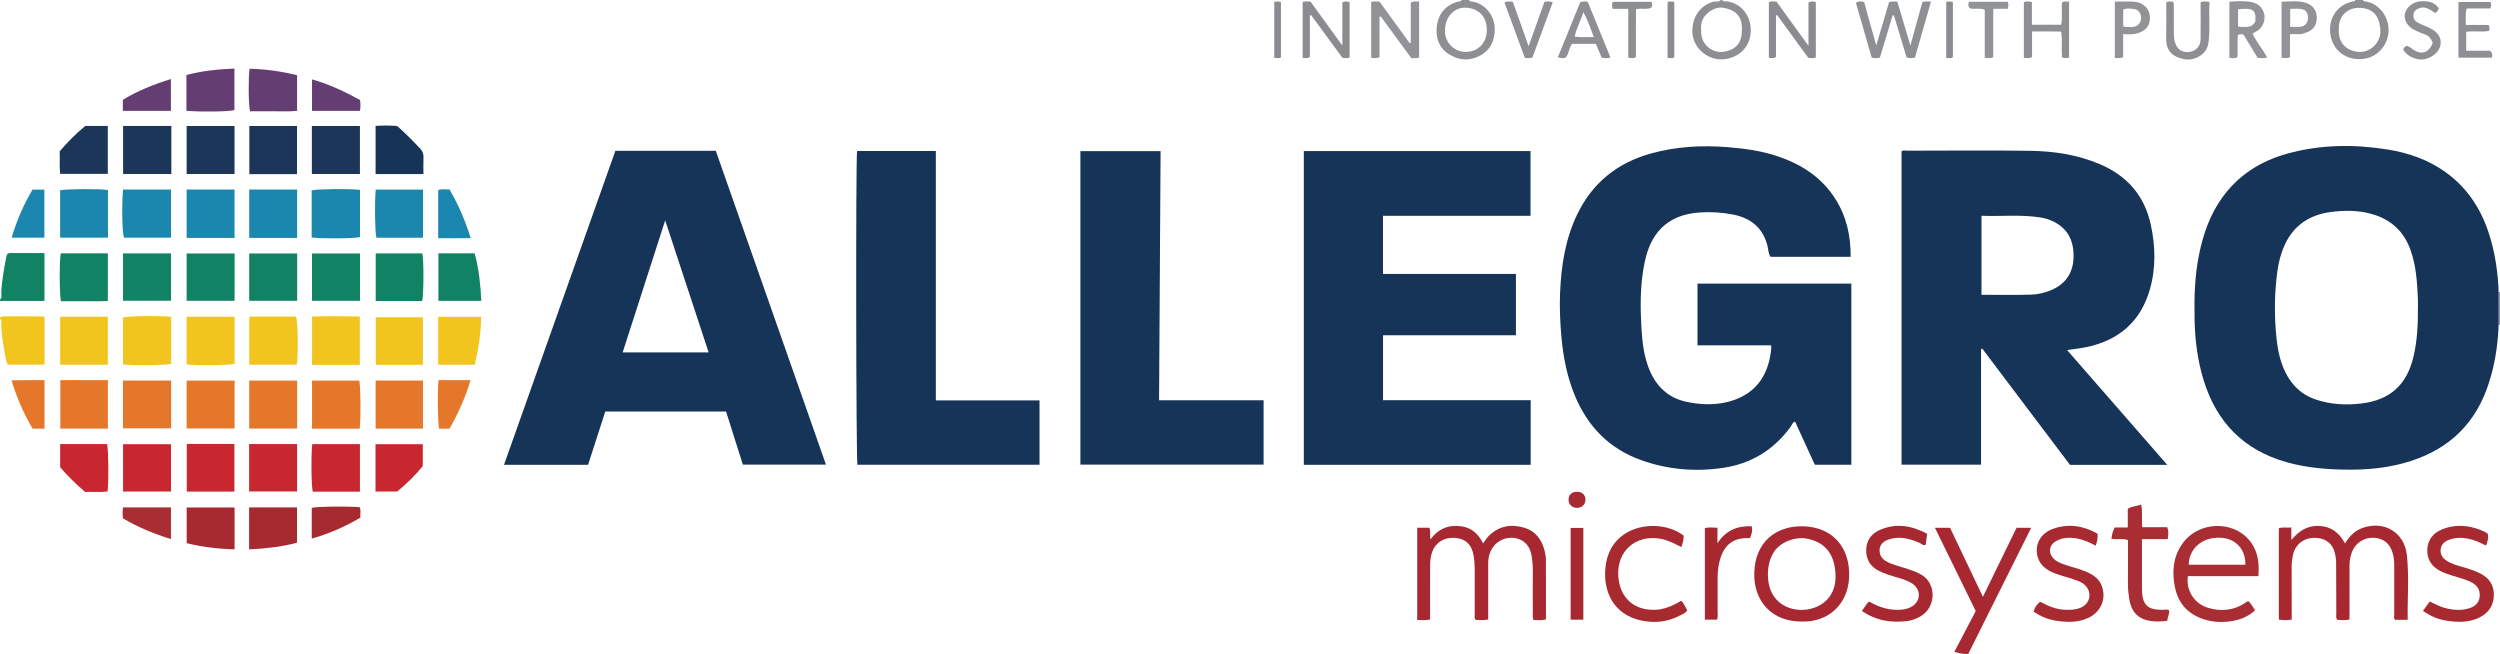 <?xml version="1.0" encoding="iso-8859-1"?>
<!-- Generator: Adobe Illustrator 27.0.0, SVG Export Plug-In . SVG Version: 6.00 Build 0)  -->
<svg version="1.1" id="Layer_1" xmlns="http://www.w3.org/2000/svg" xmlns:xlink="http://www.w3.org/1999/xlink" x="0px" y="0px"
	 viewBox="0 0 1678 438.955" style="enable-background:new 0 0 1678 438.955;" xml:space="preserve">
<g>
	<path style="fill:#F1C51E;" d="M0,213c0.952-0.241,1.902-0.688,2.855-0.691c8.657-0.032,17.314,0.009,25.972,0.056
		c0.287,0.002,0.572,0.284,1.077,0.551c0,10.462,0,21.033,0,31.847c-8.289,0-16.386,0-24.827,0
		c-1.842-4.694-2.153-9.82-3.041-14.806c-0.845-4.752-1.216-9.557-1.163-14.389C0.881,214.872,0.752,214.266,0,214
		C0,213.667,0,213.333,0,213z"/>
	<path style="fill:#118364;" d="M0,201c1.649-1.269,0.782-3.078,0.852-4.602c0.38-8.303,1.948-16.429,3.46-24.564
		c0.113-0.607,0.577-1.148,0.821-1.613c1.612-0.658,3.121-0.353,4.592-0.362c6.609-0.037,13.219-0.016,20.129-0.016
		c0,10.827,0,21.331,0,32.157C19.806,202,9.903,202,0,202C0,201.667,0,201.333,0,201z"/>
	<path style="fill:#8D8F92;" d="M1586,0c0.339,1.007,1.214,0.895,2.022,1.027c9.082,1.486,15.283,10.329,15.178,19.318
		c-0.113,9.674-7.064,17.237-15.122,18.86c-11.15,2.245-21.359-3.636-23.686-14.76c-2.185-10.444,3.115-20.957,14.587-23.412
		c0.795-0.17,1.682-0.026,2.02-1.033C1582.667,0,1584.333,0,1586,0z M1569.837,19.684c-0.629,10.127,6.389,14.764,13.483,15.156
		c8.013,0.444,15.083-6.766,14.378-15.013c-0.82-9.598-5.09-14.344-14.251-14.575C1576.358,5.074,1569.373,10.234,1569.837,19.684z"
		/>
	<path style="fill:#8D8F92;" d="M1156,0c0.54,1.219,1.655,0.843,2.592,0.914c8.187,0.627,15.48,7.324,16.411,17.183
		c1.074,11.376-5.897,19.596-16.286,21.455c-11.915,2.132-22.503-7.328-22.802-17.948c-0.29-10.271,5.25-17.668,13.532-20.313
		c1.837-0.587,4.022,0.453,5.554-1.292C1155.333,0,1155.667,0,1156,0z M1169.166,20.068c0-0.664,0.026-1.329-0.004-1.992
		c-0.389-8.584-5.91-11.756-12.626-12.894c-5.638-0.956-12.546,3.786-14.247,9.36c-0.788,2.581-0.541,5.279-0.409,7.916
		c0.4,7.986,8.24,13.868,16.056,12.149C1165.661,32.907,1169.178,28.365,1169.166,20.068z"/>
	<path style="fill:#8D8F92;" d="M986,0c0.278,0.709,0.84,0.892,1.553,0.971c8.719,0.958,16.068,9.245,15.711,19.332
		c-0.265,7.49-2.96,13.148-9.486,16.826c-6.79,3.827-13.654,3.624-20.345-0.197c-7.165-4.092-9.843-10.848-9.128-18.558
		c0.8-8.622,5.557-14.727,14.195-17.266c0.888-0.261,2.079,0.198,2.5-1.108C982.667,0,984.333,0,986,0z M969.935,19.908
		c-0.728,6.751,4.631,14.882,13.894,14.941c7.836,0.05,14.125-5.693,14.126-14.74c0.001-8.514-5.05-14.684-14.436-14.956
		C975.897,4.932,969.954,11.632,969.935,19.908z"/>
	<path style="fill:#919396;" d="M1677.073,195.964c0.303,0.161,0.612,0.173,0.927,0.036c0,7.333,0,14.667,0,22l-0.458-0.053
		l-0.45,0.101C1677.086,210.687,1677.079,203.325,1677.073,195.964z"/>
	<path style="fill:#163358;" d="M1139.363,231.794c0-14.116,0-27.674,0-41.458c34.475,0,68.722,0,103.255,0
		c0,40.542,0,80.935,0,121.599c-8.04,0-15.97,0-24.513,0c-4.323-9.444-8.789-19.202-13.274-28.999
		c-1.899,0.739-2.232,2.532-3.162,3.792c-11.328,15.366-26.398,24.547-45.273,27.317c-18.763,2.753-37.196,1.132-55.053-5.278
		c-21.286-7.641-35.704-22.537-44.3-43.252c-5.336-12.858-7.895-26.349-9.089-40.172c-0.833-9.645-1.237-19.306-0.827-28.956
		c0.766-18.047,3.497-35.746,11.378-52.249c10.139-21.231,26.804-34.717,49.37-41.044c16.861-4.727,34.001-5.728,51.42-4.346
		c11.659,0.925,23.128,2.48,34.229,6.269c15.704,5.359,29.019,13.957,38.172,28.174c7.618,11.833,10.549,24.922,10.466,39.17
		c-17.936,0-35.689,0-53.759,0c-1.568-2.177-1.468-5.143-2.176-7.793c-3.211-12.014-11.405-18.301-23.126-20.598
		c-7.038-1.379-14.153-1.828-21.344-1.433c-24.164,1.329-34.125,15.43-37.878,33.609c-2.577,12.481-2.97,25.103-2.432,37.777
		c0.402,9.476,0.892,18.954,3.523,28.156c2.78,9.724,7.51,18.098,16.418,23.542c4.923,3.009,10.451,4.287,16.046,5.047
		c9.166,1.245,18.269,0.839,27.06-2.397c13.389-4.928,20.853-14.795,23.55-28.551c0.383-1.955,0.589-3.945,0.835-5.925
		c0.058-0.471-0.052-0.963-0.123-2.001C1172.367,231.794,1155.99,231.794,1139.363,231.794z"/>
	<path style="fill:#163358;" d="M1387.434,234.967c22.622,25.928,44.687,51.217,67.232,77.058c-22.2,0-43.491,0-65.28,0
		c-19.503-25.84-39.192-51.926-58.88-78.012c-0.274,0.106-0.547,0.211-0.821,0.317c0,25.748,0,51.496,0,77.559
		c-17.964,0-35.528,0-53.38,0c0-69.994,0-140.056,0-210.211c1.03-1.048,2.441-0.54,3.702-0.541
		c27.488-0.031,54.979-0.298,82.462,0.082c16.004,0.221,31.769,2.589,46.724,8.877c18.316,7.7,30.094,21.074,34.36,40.478
		c3.212,14.612,3.592,29.378-0.65,43.959c-6.229,21.41-20.754,33.78-42.239,38.389
		C1396.63,233.785,1392.499,234.197,1387.434,234.967z M1329.973,144.828c0,18.129,0,35.535,0,53.036
		c11.255,0,22.223,0.204,33.177-0.1c4.439-0.123,8.903-1.124,13.102-2.828c9.779-3.969,15.099-11.293,15.493-21.779
		c0.388-10.352-3.024-18.987-12.762-24.108c-2.961-1.557-6.138-2.556-9.426-3.084
		C1356.496,143.866,1343.361,145.354,1329.973,144.828z"/>
	<path style="fill:#163358;" d="M1677.073,195.964c0.006,7.361,0.013,14.723,0.019,22.084c-0.559,14.696-2.843,29.043-7.919,42.938
		c-9.754,26.701-29.056,42.626-55.984,49.912c-11.933,3.229-24.164,4.395-36.541,4.343c-14.185-0.059-28.157-1.149-41.928-5.038
		c-28.681-8.1-46.84-26.672-55.575-54.796c-4.117-13.254-5.849-26.928-6.146-40.791c-0.315-14.668,0.072-29.284,3.004-43.727
		c2.766-13.628,7.222-26.557,15.391-38.016c10.896-15.286,25.773-24.687,43.629-29.682c22.363-6.256,45.086-6.457,67.779-2.799
		c13.997,2.256,27.36,6.925,39.048,15.441c14.687,10.701,23.877,25.182,29.168,42.339
		C1674.813,170.479,1676.669,183.108,1677.073,195.964z M1622.91,207.086c0-2.164,0.083-4.332-0.014-6.492
		c-0.497-11.136-1.163-22.257-4.982-32.886c-4.341-12.081-12.621-20.001-24.952-23.771c-9.453-2.891-19.133-2.882-28.683-1.618
		c-14.057,1.861-24.87,8.941-30.876,22.253c-3.172,7.031-4.599,14.544-5.414,22.159c-1.459,13.615-1.411,27.252,0.062,40.858
		c0.842,7.78,2.48,15.412,6.014,22.493c4.26,8.536,10.676,14.758,19.788,17.915c10.101,3.5,20.583,4.06,31.042,2.825
		c19.35-2.284,30.621-12.602,35.062-31.518C1622.442,228.717,1622.966,217.919,1622.91,207.086z"/>
	<path style="fill:#163358;" d="M413.035,101.23c22.675,0,44.815,0,67.411,0c24.576,70,49.176,140.07,73.941,210.606
		c-18.792,0-37.148,0-55.782,0c-3.735-11.802-7.478-23.628-11.268-35.605c-26.972,0-53.754,0-81.076,0
		c-3.776,11.686-7.629,23.609-11.543,35.724c-18.687,0-37.273,0-56.419,0C363.269,241.547,388.1,171.537,413.035,101.23z
		 M417.934,236.522c19.304,0,38.19,0,57.707,0c-9.73-29.551-19.315-58.662-29.175-88.606
		C436.782,177.99,427.392,207.148,417.934,236.522z"/>
	<path style="fill:#163358;" d="M1027.391,268.633c0,14.913,0,29.008,0,43.337c-50.824,0-101.409,0-152.277,0
		c0-70.169,0-140.237,0-210.582c50.651,0,101.241,0,152.174,0c0,14.402,0,28.791,0,43.44c-33.115,0-65.908,0-99.018,0
		c0,13.002,0,25.751,0,39.025c29.537,0,59.256,0,89.226,0c0,13.931,0,27.34,0,41.184c-29.716,0-59.293,0-89.205,0
		c0,14.663,0,28.9,0,43.596C961.118,268.633,994.035,268.633,1027.391,268.633z"/>
	<path style="fill:#163358;" d="M725.162,311.843c0-70.217,0-140.134,0-210.391c17.78,0,35.488,0,53.823,0
		c-0.336,55.571-0.673,111.122-1.013,167.224c23.47,0,46.68,0,70.153,0c0,14.631,0,28.717,0,43.168
		C807.35,311.843,766.476,311.843,725.162,311.843z"/>
	<path style="fill:#163358;" d="M628.136,268.767c23.392,0,46.338,0,69.594,0c0,14.449,0,28.674,0,43.17
		c-40.757,0-81.48,0-122.228,0c-0.9-3.331-1.177-203.981-0.232-210.589c17.535,0,35.104,0,52.867,0
		C628.136,157.127,628.136,212.68,628.136,268.767z"/>
	<path style="fill:#A82831;" d="M1529.548,415.862c0-20.445,0-40.704,0-61.26c2.65-1.027,5.391-0.191,8.396-0.56
		c0,2.726,0,5.003,0,8.392c5.349-6.407,11.163-9.844,18.846-9.424c7.888,0.431,13.306,4.444,17.215,11.778
		c3.099-5.284,6.985-8.908,12.403-10.674c14.117-4.603,27.439,3.302,29.092,18.473c1.563,14.339,0.332,28.84,0.536,43.437
		c-3.142,0-5.765,0-8.432,0c-1.083-1.071-0.59-2.483-0.595-3.754c-0.04-10.989-0.047-21.979-0.005-32.968
		c0.01-2.515-0.237-4.961-0.863-7.402c-1.635-6.371-5.499-10.054-11.506-10.832c-6.269-0.811-12.151,2.096-15.086,7.545
		c-1.851,3.436-2.557,7.153-2.547,11.046c0.028,11.322,0.011,22.645,0.003,33.967c0,0.646-0.073,1.292-0.133,2.29
		c-2.808,0.475-5.521,0.336-8.138,0.095c-1.045-1.58-0.591-3.118-0.601-4.565c-0.08-11.488-0.107-22.976-0.134-34.463
		c-0.004-1.673-0.361-3.27-0.663-4.908c-1.593-8.615-8.27-11.256-14.289-11.071c-7.25,0.222-12.574,4.601-14.072,11.766
		c-0.509,2.434-0.834,4.892-0.815,7.417c0.076,10.156,0.031,20.314,0.031,30.47c0,1.64,0,3.281,0,5.178
		C1535.197,416.389,1532.491,416.362,1529.548,415.862z"/>
	<path style="fill:#A82831;" d="M951.233,354.222c2.971,0,5.446,0,8.055,0c1.281,2.372,0.124,4.97,0.938,7.794
		c5.234-7.302,12.325-9.995,20.806-8.737c6.788,1.007,11.379,5.137,14.407,11.455c1.437-1.897,2.569-3.914,4.177-5.423
		c6.658-6.25,14.555-7.706,23.167-5.2c8.002,2.328,12.238,8.184,14.063,16.013c0.414,1.775,0.762,3.615,0.771,5.427
		c0.064,13.305,0.035,26.611,0.035,40.215c-2.947,0.759-5.659,0.372-8.372,0.333c-0.772-1.904-0.449-3.575-0.455-5.192
		c-0.035-9.331-0.069-18.663,0.012-27.993c0.028-3.18-0.31-6.312-0.744-9.435c-0.958-6.899-4.981-11.268-11.178-12.329
		c-6.665-1.141-13.121,2.201-16.143,8.255c-1.452,2.909-1.908,5.961-1.897,9.168c0.038,10.664,0.014,21.328,0.014,31.993
		c0,1.642,0,3.284,0,5.204c-2.957,0.768-5.708,0.329-8.287,0.35c-1.251-1.316-0.765-2.718-0.77-3.982
		c-0.044-10.164-0.061-20.329-0.001-30.493c0.017-2.842-0.232-5.639-0.666-8.435c-1.184-7.623-5.584-11.813-12.831-12.191
		c-7.659-0.4-13.406,3.618-15.46,10.663c-0.902,3.094-0.972,6.238-0.978,9.4c-0.018,9.831-0.006,19.662-0.007,29.493
		c0,1.642,0,3.283,0,5.202c-2.956,0.748-5.687,0.343-8.657,0.338C951.233,395.436,951.233,375.027,951.233,354.222z"/>
	<path style="fill:#A92E33;" d="M1515.803,386.683c-16.079,0-31.693,0-47.25,0c-1.586,9.282,4.255,18.576,13.464,21.288
		c8.7,2.562,17.119,1.888,24.877-3.257c0.681-0.452,1.235-1.127,2.337-1.176c1.776,1.599,2.874,3.83,4.354,6.088
		c-3.884,3.627-8.529,5.823-13.561,6.875c-7.256,1.516-14.559,1.377-21.665-1.113c-10.106-3.542-16.331-10.599-18.495-21.046
		c-2.092-10.098-1.441-19.905,4.489-28.75c11.301-16.858,37.45-16.717,47.683,0.256
		C1515.79,372.073,1516.453,378.971,1515.803,386.683z M1507.093,379.039c0.203-10.734-6.835-17.946-17.429-18.14
		c-11.727-0.214-20.32,7.248-20.623,18.14C1481.732,379.039,1494.416,379.039,1507.093,379.039z"/>
	<path style="fill:#A82831;" d="M1209.288,417.174c-20.105,0.123-32.253-13.701-31.831-32.481
		c0.48-21.357,15.092-31.794,32.516-31.457c19.988,0.386,31.995,14.173,31.154,34.189
		C1240.37,405.422,1227.482,417.677,1209.288,417.174z M1232.056,387.647c-0.048-15.643-6.971-23.989-19.974-26.218
		c-6.63-1.137-17.782,2.006-22.203,10.32c-2.779,5.227-3.557,10.651-3.154,16.399c1.41,20.118,20.755,24.712,33.147,18.903
		C1229,402.771,1231.876,394.738,1232.056,387.647z"/>
	<path style="fill:#A82831;" d="M1321.1,438.895c-3.347,0.283-6.175-0.47-9.341-1.394c4.811-9.162,9.507-18.106,14.359-27.348
		c-9.022-18.412-18.121-36.978-27.387-55.887c3.691,0,6.821,0,10.148,0c7.184,15.092,14.357,30.161,22.049,46.319
		c7.839-16.087,15.196-31.184,22.567-46.31c3.212,0,6.172,0,9.821,0C1349.111,382.746,1335.086,410.859,1321.1,438.895z"/>
	<path style="fill:#A82A31;" d="M1626.261,410.048c1.768-2.417,3.12-4.265,4.64-6.343c3.959,2.015,7.783,3.985,12.014,4.848
		c4.944,1.008,9.881,1.253,14.753-0.392c3.753-1.267,6.281-3.575,6.685-7.78c0.419-4.364-1.563-7.362-5.219-9.375
		c-4.252-2.341-9.033-3.264-13.584-4.792c-2.515-0.844-5.024-1.661-7.394-2.85c-5.895-2.957-9.197-7.734-8.969-14.339
		c0.236-6.841,4.107-11.471,10.368-13.905c8.449-3.285,16.908-2.666,25.272,0.542c1.713,0.657,3.366,1.408,4.99,2.635
		c0.585,2.574-0.091,5.081-1.189,7.895c-4-2.044-7.98-3.909-12.37-4.702c-4.352-0.786-8.583-0.714-12.738,0.913
		c-3.027,1.185-5.114,3.262-5.374,6.56c-0.257,3.25,1.332,5.7,4.095,7.446c3.711,2.345,7.921,3.357,12.046,4.562
		c3.674,1.074,7.275,2.295,10.678,4.055c5.833,3.015,9.024,7.716,8.91,14.38c-0.112,6.524-3.052,11.438-8.787,14.597
		c-7.412,4.082-15.4,3.77-23.334,2.544C1636.351,415.708,1631.337,413.479,1626.261,410.048z"/>
	<path style="fill:#A82A31;" d="M1407.926,358.217c0.194,3.123-0.389,5.51-1.35,8.051c-4.027-2.229-8.091-4.042-12.528-4.827
		c-4.682-0.828-9.287-0.75-13.613,1.51c-5.242,2.738-5.975,8.214-1.711,12.32c2.107,2.029,4.797,2.886,7.465,3.827
		c5.619,1.982,11.54,3.1,16.852,5.964c3.802,2.049,6.668,4.847,7.996,9.092c2.629,8.402-1.175,16.799-9.484,20.626
		c-6.946,3.199-14.29,2.937-21.546,1.844c-5.423-0.817-10.476-3.031-15.07-6.067c1.066-3.307,1.066-3.307,4.312-6.723
		c5.313,2.946,10.942,5.297,17.228,5.471c3.512,0.097,7.003-0.086,10.268-1.517c6.763-2.964,7.701-11.345,1.796-15.821
		c-2.012-1.525-4.372-2.314-6.736-3.125c-5.012-1.721-10.239-2.825-15.053-5.104c-4.922-2.33-8.422-5.918-9.422-11.465
		c-1.359-7.533,2.643-14.377,10.376-17.225C1388.201,351.182,1398.21,352.802,1407.926,358.217z"/>
	<path style="fill:#A82831;" d="M1249.709,410.059c1.196-1.726,2.107-3.095,3.079-4.419c0.48-0.655,1.072-1.227,1.694-1.928
		c7.021,4.106,14.357,6.32,22.46,5.42c2.205-0.245,4.231-0.852,6.12-1.924c6.296-3.574,6.532-11.513,0.466-15.51
		c-3.664-2.415-7.883-3.468-12.018-4.668c-3.516-1.02-6.967-2.176-10.251-3.797c-5.989-2.957-8.904-7.869-8.652-14.457
		c0.239-6.227,3.468-10.615,9.181-13.102c10.95-4.767,21.341-2.936,31.706,2.582c-0.331,2.61-0.637,5.024-0.933,7.365
		c-1.957,0.836-2.939-0.719-4.213-1.272c-6.706-2.909-13.541-4.677-20.781-2.238c-4.823,1.625-6.82,5.158-5.699,9.573
		c0.618,2.437,2.228,3.98,4.349,5.167c3.518,1.968,7.402,2.904,11.197,4.089c4.117,1.285,8.193,2.568,12.023,4.684
		c10.332,5.709,10.282,21.606-0.029,27.858c-2.747,1.665-5.715,2.876-8.809,3.284
		C1269.742,418.199,1259.409,416.756,1249.709,410.059z"/>
	<path style="fill:#A82A31;" d="M1130.115,359.516c-0.017,2.795-0.617,5.164-1.671,7.65c-4.527-2.3-8.86-4.63-13.875-5.534
		c-16.682-3.007-29.478,8.221-28.365,25.122c0.967,14.681,10.904,23.389,25.518,22.489c4.417-0.272,8.452-1.659,12.35-3.583
		c1.487-0.734,2.896-1.627,4.383-2.472c1.798,1.839,2.712,4.18,4.02,6.428c-1.251,2.183-3.587,2.814-5.6,3.847
		c-8.04,4.128-16.66,4.856-25.267,3.02c-18.906-4.032-25.457-19.681-24.104-34.956c0.844-9.53,4.682-17.622,12.929-23.108
		C1101.901,350.791,1119.535,351.357,1130.115,359.516z"/>
	<path style="fill:#E47729;" d="M72.416,255.124c0,11.172,0,21.747,0,32.538c-10.697,0-21.133,0-31.933,0
		c0-10.586,0-21.161,0-32.471c5.009-0.147,10.265-0.044,15.514-0.062C61.319,255.11,66.642,255.124,72.416,255.124z"/>
	<path style="fill:#E47729;" d="M114.882,255.415c0,10.807,0,21.266,0,32.095c-10.706,0-21.384,0-32.315,0
		c0-10.67,0-21.237,0-32.095C93.274,255.415,103.829,255.415,114.882,255.415z"/>
	<path style="fill:#E47729;" d="M157.443,255.48c0,10.708,0,21.274,0,32.12c-10.74,0-21.296,0-32.154,0c0-10.61,0-21.186,0-32.12
		C135.843,255.48,146.523,255.48,157.443,255.48z"/>
	<path style="fill:#E47729;" d="M199.433,255.444c0,10.829,0,21.395,0,32.198c-10.805,0-21.363,0-32.183,0
		c0-10.727,0-21.301,0-32.198C177.806,255.444,188.375,255.444,199.433,255.444z"/>
	<path style="fill:#E47729;" d="M241.402,287.709c-10.756,0-21.207,0-31.968,0c0-10.732,0-21.301,0-32.229c10.498,0,21.069,0,31.7,0
		C242.07,258.651,242.327,280.666,241.402,287.709z"/>
	<path style="fill:#1B87AE;" d="M209.199,159.418c0-10.755,0-21.215,0-31.648c3.558-0.954,25.482-1.195,32.437-0.347
		c0,10.544,0,21.126,0,31.728C238.272,160.087,216.143,160.323,209.199,159.418z"/>
	<path style="fill:#1C365A;" d="M241.585,116.789c-10.867,0-21.461,0-32.27,0c0-10.797,0-21.373,0-32.217c10.785,0,21.368,0,32.27,0
		C241.585,95.227,241.585,105.796,241.585,116.789z"/>
	<path style="fill:#1B87AE;" d="M72.478,127.532c0,10.531,0,21.087,0,32.006c-10.8,0-21.323,0-32.115,0c0-10.645,0-21.22,0-31.813
		C43.819,126.802,66.957,126.632,72.478,127.532z"/>
	<path style="fill:#F1C51E;" d="M72.363,244.824c-10.81,0-21.252,0-31.972,0c0-10.746,0-21.316,0-32.218c10.537,0,21.071,0,31.972,0
		C72.363,223.35,72.363,233.891,72.363,244.824z"/>
	<path style="fill:#1B87AE;" d="M82.608,127.222c10.841,0,21.402,0,32.18,0c0,10.798,0,21.371,0,32.313c-10.481,0-21.008,0-31.564,0
		C81.997,156.357,81.599,137.689,82.608,127.222z"/>
	<path style="fill:#1B87AE;" d="M157.435,159.708c-11.082,0-21.487,0-32.166,0c0-10.879,0-21.565,0-32.483
		c10.716,0,21.277,0,32.166,0C157.435,137.932,157.435,148.602,157.435,159.708z"/>
	<path style="fill:#1B87AE;" d="M199.432,159.71c-11.072,0-21.477,0-32.16,0c0-10.876,0-21.562,0-32.483c10.707,0,21.268,0,32.16,0
		C199.432,137.925,199.432,148.595,199.432,159.71z"/>
	<path style="fill:#A92E33;" d="M1455.874,409.53c0.415,2.605-1.101,4.626-1.171,7.158c-4.151,0.557-8.131,0.68-12.026-0.016
		c-7.778-1.391-12.21-6.197-13.533-14.566c-0.543-3.437-0.908-6.91-0.872-10.43c0.098-9.652,0.034-19.305,0.034-29.138
		c-3.537-1.392-7.245-0.105-11.143-0.923c0.383-2.579,0.806-5.049,2.276-7.581c2.766,0,5.551,0,8.722,0c0-4.394,0-8.486,0-12.474
		c2.906-1.952,5.977-1.715,9.007-2.898c1.074,5.213,0.136,10.014,0.727,15.195c5.497,0,11.086,0,16.721,0
		c1.163,2.787,0.815,5.179,0.367,8.032c-5.652,0-11.233,0-17.288,0c0,2.875,0,5.319,0,7.763c0,7.824,0,15.648,0,23.471
		c0,0.832-0.014,1.665,0.002,2.497c0.2,10.394,3.66,13.779,13.906,13.715C1452.902,409.326,1454.225,408.804,1455.874,409.53z"/>
	<path style="fill:#F1C51E;" d="M167.295,212.49c10.632,0,21.04,0,31.41,0c1.247,3.285,1.598,24.76,0.527,32.272
		c-10.52,0-21.078,0-31.937,0C167.295,234.052,167.295,223.379,167.295,212.49z"/>
	<path style="fill:#1C365A;" d="M82.609,84.523c10.808,0,21.233,0,32.395,0c0.013,10.67,0.003,21.347,0.007,32.258
		c-10.937,0-21.515,0-32.402,0C82.609,106.218,82.609,95.658,82.609,84.523z"/>
	<path style="fill:#1C365A;" d="M157.421,116.776c-10.717,0-21.287,0-32.145,0c0-10.695,0-21.38,0-32.183
		c10.771,0,21.321,0,32.145,0C157.421,95.433,157.421,105.986,157.421,116.776z"/>
	<path style="fill:#1C365A;" d="M199.351,116.89c-10.724,0-21.184,0-32.003,0c0-10.669,0-21.361,0-32.322
		c10.542,0,21.098,0,32.003,0C199.351,95.279,199.351,105.826,199.351,116.89z"/>
	<path style="fill:#F1C51E;" d="M114.874,212.653c0,10.71,0,21.157-0.001,31.604c-3.368,0.92-25.06,1.182-32.319,0.355
		c0-10.502,0-21.037,0-31.511C86.272,212.076,105.984,211.803,114.874,212.653z"/>
	<path style="fill:#F1C51E;" d="M157.469,212.602c0,10.827,0,21.234,0,31.648c-3.457,0.944-24.625,1.195-32.225,0.345
		c0-10.534,0-21.099,0-31.993C135.777,212.602,146.316,212.602,157.469,212.602z"/>
	<path style="fill:#F1C51E;" d="M241.522,244.881c-10.808,0-21.277,0-32.079,0c0-10.681,0-21.243,0-32.441
		c10.598-0.303,21.153-0.206,32.079-0.03C241.522,223.339,241.522,233.884,241.522,244.881z"/>
	<path style="fill:#118364;" d="M167.26,170.112c10.841,0,21.412,0,32.202,0c0,10.684,0,21.098,0,31.78c-10.794,0-21.364,0-32.202,0
		C167.26,191.406,167.26,180.983,167.26,170.112z"/>
	<path style="fill:#118364;" d="M125.26,170.112c10.84,0,21.411,0,32.202,0c0,10.683,0,21.097,0,31.78c-10.793,0-21.364,0-32.202,0
		C125.26,191.407,125.26,180.984,125.26,170.112z"/>
	<path style="fill:#118364;" d="M82.563,201.837c0-10.705,0-21.119,0-31.763c10.823,0,21.396,0,32.205,0c0,10.592,0,21.014,0,31.763
		C104.178,201.837,93.614,201.837,82.563,201.837z"/>
	<path style="fill:#118364;" d="M40.818,170.017c10.424,0,20.856,0,31.579,0c0,10.557,0,20.946,0,31.97
		c-5.146,0.382-10.388,0.115-15.61,0.162c-5.307,0.048-10.615,0.011-15.865,0.011C39.851,198.247,39.808,174.127,40.818,170.017z"/>
	<path style="fill:#1B87AE;" d="M252.186,127.25c10.741,0,21.136,0,31.73,0c0,10.833,0,21.411,0,32.322c-10.46,0-20.848,0-31.27,0
		C251.672,156.187,251.364,137.194,252.186,127.25z"/>
	<path style="fill:#C82730;" d="M241.58,329.994c-10.751,0-21.218,0-31.678,0c-0.958-3.423-1.192-24.794-0.32-31.889
		c10.546,0,21.128,0,31.997,0C241.58,308.591,241.58,319.011,241.58,329.994z"/>
	<path style="fill:#C82730;" d="M167.211,329.849c0-10.738,0-21.164,0-31.794c10.787,0,21.358,0,32.177,0
		c0,10.635,0,21.056,0,31.794C188.712,329.849,178.146,329.849,167.211,329.849z"/>
	<path style="fill:#C82730;" d="M125.35,297.986c10.736,0,21.2,0,31.974,0c0,10.698,0,21.249,0,31.99c-10.685,0-21.151,0-31.974,0
		C125.35,319.518,125.35,308.967,125.35,297.986z"/>
	<path style="fill:#C82730;" d="M114.77,298.129c0,10.81,0,21.236,0,31.794c-10.806,0-21.375,0-32.174,0c0-10.662,0-21.082,0-31.794
		C93.324,298.129,103.891,298.129,114.77,298.129z"/>
	<path style="fill:#118364;" d="M209.414,170.109c10.875,0,21.457,0,32.251,0c0,10.682,0,21.098,0,31.783
		c-10.791,0-21.373,0-32.251,0C209.414,191.41,209.414,180.993,209.414,170.109z"/>
	<path style="fill:#E47729;" d="M283.885,255.419c0,10.875,0,21.453,0,32.244c-10.679,0-21.09,0-31.769,0c0-10.79,0-21.369,0-32.244
		C262.595,255.419,273.007,255.419,283.885,255.419z"/>
	<path style="fill:#F1C51E;" d="M283.856,244.873c-10.695,0-20.986,0-31.629,0c0-10.628,0-21.154,0-31.922
		c10.56,0,20.959,0,31.629,0C283.856,223.573,283.856,233.992,283.856,244.873z"/>
	<path style="fill:#118364;" d="M283.353,202.016c-10.294,0-20.579,0-31.188,0c0-10.66,0-21.18,0-31.938c10.54,0,20.942,0,31.334,0
		C284.529,174.722,284.405,198.573,283.353,202.016z"/>
	<path style="fill:#1C365A;" d="M57.203,84.527c5.244,0,10.031,0,15.153,0c0,10.771,0,21.326,0,32.184c-10.545,0-21.106,0-31.975,0
		c-0.633-5.043-0.067-10.144-0.333-15.116C45.356,95.286,51.02,89.697,57.203,84.527z"/>
	<path style="fill:#C82730;" d="M40.384,313.617c0-5.491,0-10.426,0-15.563c10.661,0,21.076,0,31.482,0
		c0.951,3.42,1.19,24.992,0.324,31.825c-5.027,0.623-10.118,0.136-15.042,0.301C50.947,324.967,45.438,319.477,40.384,313.617z"/>
	<path style="fill:#643E72;" d="M125.123,74.362c0-8.06,0-15.857,0-24.012c10.457-2.788,21.097-3.881,32.223-4.344
		c0,9.469,0,18.682,0,27.889C153.789,74.933,135.193,75.228,125.123,74.362z"/>
	<path style="fill:#F1C51E;" d="M294.115,244.831c0-10.922,0-21.379,0-32.195c9.467,0,18.845,0,28.76,0
		c0.061,10.881-1.766,21.506-4.185,32.195C310.457,244.831,302.523,244.831,294.115,244.831z"/>
	<path style="fill:#643E72;" d="M199.404,50.506c0,7.903,0,15.637,0,23.917c-5.25,0.574-10.511,0.206-15.745,0.27
		c-5.297,0.064-10.594,0.014-15.83,0.014c-1.035-3.624-1.249-22.026-0.324-28.576C178.196,46.404,188.743,47.822,199.404,50.506z"/>
	<path style="fill:#A82A31;" d="M157.454,340.629c0,9.458,0,18.53,0,28.074c-10.848-0.241-21.411-1.531-32.151-4.099
		c0-7.858,0-15.761,0-23.975C135.771,340.629,146.321,340.629,157.454,340.629z"/>
	<path style="fill:#163358;" d="M284.205,116.85c-10.989,0-21.401,0-32.112,0c0-10.67,0-21.21,0-32.339
		c4.472-0.361,9.043-0.294,13.603-0.009c1.343,0.084,2.268,1.319,3.24,2.205c4.542,4.139,8.862,8.499,13.058,12.992
		c1.574,1.685,2.351,3.436,2.252,5.773C284.093,109.106,284.205,112.752,284.205,116.85z"/>
	<path style="fill:#A82A31;" d="M167.187,368.743c0-9.734,0-18.834,0-28.168c10.752,0,21.301,0,32.173,0c0,7.962,0,15.676,0,23.676
		C188.882,367.133,178.255,368.164,167.187,368.743z"/>
	<path style="fill:#C82730;" d="M266.608,329.922c-5.138,0-9.75,0-14.561,0c0-10.661,0-21.08,0-31.792c10.527,0,20.948,0,31.745,0
		c0,4.588,0,9.333,0,14.665C278.976,318.875,273.006,324.617,266.608,329.922z"/>
	<path style="fill:#118364;" d="M294.252,170.021c8.172,0,16.088,0,24.333,0c2.845,10.377,3.924,20.952,4.47,31.901
		c-9.829,0-19.197,0-28.804,0C294.252,191.253,294.252,180.726,294.252,170.021z"/>
	<path style="fill:#A82831;" d="M1152.435,415.942c-2.584,0-5.191,0-8.125,0c0-20.308,0-40.718,0-61.412
		c2.522-0.865,5.264-0.314,8.453-0.3c0,3.611,0,6.999,0,10.387c5.586-8.596,13.308-11.787,22.994-11.382
		c0.687,3.063-0.142,5.376-1.146,7.977c-1.202,0-2.488-0.075-3.762,0.012c-8.065,0.549-13.172,4.934-15.774,12.402
		c-1.599,4.591-2.235,9.349-2.2,14.218c0.055,7.661,0.037,15.322-0.004,22.982C1152.863,412.451,1153.209,414.127,1152.435,415.942z
		"/>
	<path style="fill:#8D8F92;" d="M1285.362,38.534c-2.106,0.626-3.719,0.7-5.687-0.062c-2.781-9.24-5.622-18.675-8.462-28.111
		c-0.299-0.02-0.599-0.04-0.898-0.06c-2.835,9.459-5.67,18.919-8.47,28.263c-1.877,0.679-3.495,0.521-5.563,0.136
		c-3.505-12.188-7.052-24.521-10.583-36.797c1.811-1.382,3.417-0.924,5.492-0.592c2.601,9.343,5.24,18.82,8.142,29.242
		c3.087-10.415,5.877-19.83,8.593-28.995c1.985-0.93,3.627-0.417,5.539-0.524c2.832,9.525,5.639,18.966,8.78,29.528
		c2.917-10.549,5.508-19.922,8.067-29.175c1.923-0.652,3.536-0.301,5.779-0.359C1292.41,13.895,1288.854,26.325,1285.362,38.534z"/>
	<path style="fill:#919396;" d="M925.925,11.359c0,8.95,0,17.9,0,26.878c-1.878,1.178-3.615,0.758-5.613,0.562
		c0-12.588,0-24.979,0-37.342c1.8-0.774,3.437-0.46,5.64-0.33c6.587,9.061,13.37,18.392,20.154,27.723
		c0.269-0.083,0.538-0.167,0.806-0.25c0-8.996,0-17.992,0-26.792c1.959-1.321,3.619-0.606,5.582-0.812c0,12.581,0,24.967,0,37.55
		c-1.433,0.949-3.124,0.205-5.12,0.616c-6.875-9.376-13.773-18.784-20.672-28.192C926.443,11.101,926.184,11.23,925.925,11.359z"/>
	<path style="fill:#8A8C8F;" d="M1218.787,1.367c0,12.633,0,24.899,0,37.227c-1.786,0.629-3.39,0.483-5.112,0.172
		c-6.962-9.554-13.942-19.133-20.922-28.712c-0.239,0.124-0.478,0.249-0.717,0.373c0,9.28,0,18.561,0,27.692
		c-1.484,1.381-2.977,0.786-4.767,0.7c0-12.398,0-24.782,0-37.292c1.401-1.03,3.09-0.357,5.077-0.496
		c6.86,9.477,13.823,19.097,21.508,29.715c0-10.542,0-19.869,0-29.041C1215.634,0.707,1217.05,0.929,1218.787,1.367z"/>
	<path style="fill:#8A8C8F;" d="M879.184,10.499c0,9.25,0,18.501,0,27.534c-1.525,1.475-3.046,0.847-4.836,0.837
		c0-12.421,0-24.82,0-37.519c1.604-0.639,3.376-0.307,5.315-0.236c6.888,9.516,13.764,19.016,21.323,29.461
		c0-10.448,0-19.789,0-29.058c1.847-0.688,3.248-0.69,4.876-0.068c0,12.284,0,24.553,0,36.951c-1.453,1.045-3.065,0.619-4.925,0.301
		c-6.923-9.462-13.93-19.039-20.938-28.616C879.727,10.223,879.455,10.361,879.184,10.499z"/>
	<path style="fill:#A82831;" d="M1054.216,354.335c3.102,0,5.703,0,8.526,0c0,20.598,0,40.971,0,61.601c-2.866,0-5.583,0-8.526,0
		C1054.216,395.401,1054.216,375.02,1054.216,354.335z"/>
	<path style="fill:#919396;" d="M1501.686,38.464c-1.777,0.874-3.383,0.598-5.315,0.278c0-12.382,0-24.764,0-37.603
		c4.767-0.298,9.61-0.668,14.279,0.144c4.622,0.804,8.204,3.53,9.205,8.627c0.625,3.179-0.814,8.888-5.152,10.983
		c-0.886,0.428-1.688,1.029-2.789,1.712c2.599,5.706,6.911,10.387,9.829,16.084c-2.188,0.537-4.132,0.348-6.407,0.172
		c-3.107-5.119-6.272-10.335-9.355-15.414c-1.275-0.646-2.39-0.61-3.824-0.069C1501.385,28.287,1502.254,33.426,1501.686,38.464z
		 M1502.187,6.296c0,4.027,0,7.731,0,11.601c4.497,0.05,9.013,1.471,11.621-3.534C1514.337,6.541,1512.255,5.053,1502.187,6.296z"/>
	<path style="fill:#E47729;" d="M29.879,287.712c-2.865,0-5.315,0-8.012,0c-5.898-10.051-10.536-20.599-14.109-32.433
		c3.898-0.055,7.442-0.125,10.986-0.149c3.625-0.025,7.25-0.006,11.135-0.006C29.879,266.114,29.879,276.685,29.879,287.712z"/>
	<path style="fill:#1B87AE;" d="M21.795,127.275c2.785,0,5.231,0,8.001,0c0,10.74,0,21.316,0,32.261c-7.088,0-14.297,0-21.986,0
		C11.204,148.045,15.848,137.385,21.795,127.275z"/>
	<path style="fill:#643E72;" d="M82.447,74.434c0-2.759,0-4.89,0-7.426c9.924-6.086,20.75-10.374,32.273-13.958
		c0,7.203,0,14.208,0,21.383C104.001,74.434,93.471,74.434,82.447,74.434z"/>
	<path style="fill:#A92E33;" d="M114.755,361.833c-11.597-3.601-22.288-8.003-32.295-13.973c-0.17-2.502-0.366-4.785,0.142-7.295
		c10.744,0,21.315,0,32.153,0C114.755,347.617,114.755,354.53,114.755,361.833z"/>
	<path style="fill:#643E72;" d="M241.672,67.129c0.307,2.496,0.4,4.772-0.06,7.308c-10.708,0-21.284,0-32.185,0
		c0-6.978,0-13.877,0-21.152C220.88,56.497,231.41,61.487,241.672,67.129z"/>
	<path style="fill:#1B87AE;" d="M294.115,159.867c0-11.174,0-21.628,0-32.268c2.462-0.931,4.913-0.329,7.548-0.492
		c6.038,10.2,10.575,20.947,14.304,32.726C308.458,159.946,301.306,159.918,294.115,159.867z"/>
	<path style="fill:#E47729;" d="M315.846,255.124c-3.468,11.704-8.27,22.306-14.12,32.59c-2.373,0-4.667,0-6.971,0
		c-0.959-3.409-1.258-23.295-0.42-32.59c3.511,0,7.098,0,10.684,0C308.485,255.124,311.95,255.124,315.846,255.124z"/>
	<path style="fill:#A82A31;" d="M209.247,361.515c0-7.403,0-14.016,0-20.618c3.438-0.974,24.436-1.251,32.31-0.404
		c0.682,2.167,0.199,4.452,0.314,6.951C231.716,353.415,221.092,358.153,209.247,361.515z"/>
	<path style="fill:#8D8F92;" d="M1384.03,1.626c1.641-1.084,3.067-0.413,4.729-0.579c0,12.707,0,25.085,0,37.526
		c-1.54,0.636-2.941,0.575-4.646-0.001c-0.651-5.506,0.285-11.143-0.641-17.374c-6.43-0.193-12.788-0.084-19.557-0.074
		c0,6.063,0,11.65,0,17.102c-1.897,1.204-3.536,0.726-5.497,0.597c0-12.386,0-24.759,0-37.418c1.58-0.671,3.279-0.484,5.387-0.059
		c0,5.096,0,10.024,0,15.249c6.629,0,12.87,0,19.685,0C1384.437,11.636,1383.521,6.5,1384.03,1.626z"/>
	<path style="fill:#8D8F92;" d="M1483.011,1.311c-0.56,9.408,0.597,18.619-0.776,27.884c-1.11,7.488-9.528,11.981-16.59,10.449
		c-6.385-1.385-11.876-4.42-11.7-14.166c0.144-7.953,0.029-15.91,0.029-23.759c1.563-1.119,3.015-0.717,4.559-0.498
		c0.173,0.427,0.5,0.862,0.503,1.299c0.045,6.651,0.073,13.302,0.045,19.952c-0.008,2.003,0.208,3.924,0.755,5.873
		c1.27,4.523,4.46,6.917,9.132,6.586c4.608-0.326,7.988-3.736,8.063-8.444c0.107-6.65,0.03-13.302,0.032-19.954
		c0-1.636,0-3.272,0-5.067C1479.062,0.782,1480.772,0.926,1483.011,1.311z"/>
	<path style="fill:#8D8F92;" d="M1060.682,1.412c1.98-0.554,3.281-0.513,5.047-0.109c4.99,12.235,10.075,24.702,15.189,37.24
		c-2.035,0.717-3.812,0.567-5.899,0.151c-1.211-2.906-2.467-5.92-3.853-9.245c-5.179,0-10.421,0-15.975,0
		c-2.19,2.465-1.881,6.416-4.313,9.178c-1.478,0.619-3.059,0.587-5.233-0.209C1050.681,26.022,1055.682,13.717,1060.682,1.412z
		 M1069.786,24.88c-2.297-5.91-3.932-11.071-7.022-16.734c-1.883,6.164-4.738,10.844-5.818,16.419
		C1060.99,25.172,1064.754,24.84,1069.786,24.88z"/>
	<path style="fill:#919396;" d="M1419.472,1.038c4.161,0,7.974-0.094,11.781,0.02c6.928,0.208,11.395,4.284,11.773,10.271
		c0.339,5.365-2.49,10.342-11.072,11.551c-2.092,0.295-4.261,0.044-6.891,0.044c0,5.406,0,10.476,0,15.486
		c-2.036,0.936-3.655,0.517-5.591,0.47C1419.472,26.378,1419.472,14.002,1419.472,1.038z M1425.097,17.61
		c1.723,0.773,3.052,0.472,4.346,0.516c0.823,0.028,1.658,0.002,2.473-0.107c3.219-0.432,5.213-2.789,5.194-6.077
		c-0.019-3.259-2.063-5.774-5.281-5.968c-2.205-0.133-4.549-0.684-6.731,0.496C1425.097,10.238,1425.097,13.833,1425.097,17.61z"/>
	<path style="fill:#919396;" d="M1537.027,22.95c0,5.478,0,10.418,0,15.428c-1.985,0.933-3.694,0.694-5.652,0.337
		c0-12.446,0-24.7,0-37.567c5.349-0.082,10.736-0.901,16.055,0.658c4.84,1.419,7.514,5.043,7.591,9.825
		c0.085,5.289-2.369,8.748-7.514,10.376c-1.559,0.493-3.103,1.115-4.838,0.972C1541.025,22.843,1539.362,22.95,1537.027,22.95z
		 M1537.193,18.022c2.627,0,4.79,0.189,6.907-0.044c3.182-0.35,5.12-2.916,5.034-6.243c-0.087-3.373-1.678-5.404-4.903-5.746
		c-2.247-0.238-4.54-0.046-7.039-0.046C1537.193,10.085,1537.193,13.816,1537.193,18.022z"/>
	<path style="fill:#8D8F92;" d="M1670.317,16.726c0.832,1.768,0.733,2.726,0.38,3.979c-4.915,0.993-10.063-0.098-15.383,0.653
		c0,4.136,0,8.194,0,12.691c5.518,0,10.94,0,15.796,0c2.03,1.508,1.905,2.908,1.313,4.679c-7.332,0-14.714,0-22.309,0
		c0-12.496,0-24.759,0-37.381c7.046,0,14.113,0,21.373,0c0.928,1.16,0.603,2.562,0.058,4.316c-5.218,0-10.496,0-15.884,0
		c-1.2,3.679-0.435,7.145-0.626,11.063C1660.189,16.726,1665.255,16.726,1670.317,16.726z"/>
	<path style="fill:#8D8F92;" d="M1636.945,5.63c-0.375,1.449-1.316,2.346-2.459,3.139c-1.605-1.175-3.237-2.265-5.086-3.051
		c-1.779-0.756-3.53-0.984-5.317-0.308c-2.067,0.782-3.915,1.77-4.19,4.391c-0.264,2.513,0.878,4.259,2.882,5.351
		c2.317,1.261,4.803,2.215,7.231,3.267c6.651,2.883,9.439,7.625,7.678,13.096c-1.738,5.4-9.097,9.508-14.94,8.199
		c-4.001-0.896-7.444-2.778-9.7-6.404c0.239-1.271,1.065-2.013,2.375-2.567c1.728,0.332,2.975,1.729,4.488,2.676
		c5.735,3.589,10.29,1.974,12.919-4.594c-0.935-2.977-2.753-5.06-5.927-6.039c-2.201-0.679-4.322-1.676-6.395-2.701
		c-4.617-2.282-7.13-6.682-6.327-10.833c0.861-4.448,5.483-8.064,10.495-8.363C1629.52,0.601,1633.964,1.184,1636.945,5.63z"/>
	<path style="fill:#8D8F92;" d="M1036.632,1.17c2.015-0.206,3.649-0.407,5.588,0.348c-4.604,12.502-9.152,24.851-13.652,37.07
		c-1.678,0.678-3.161,0.396-5.088,0.273c-4.527-12.306-9.109-24.764-13.692-37.224c2.055-0.972,3.69-0.633,5.639-0.444
		c3.36,9.479,6.754,19.055,10.58,29.848C1029.777,20.44,1033.16,10.931,1036.632,1.17z"/>
	<path style="fill:#919396;" d="M1347.63,1.199c0.588,1.696,0.437,2.955-0.036,4.689c-3.108,0-6.188,0-9.718,0
		c0,11.203,0,21.921,0,32.512c-2.037,0.912-3.645,0.659-5.703,0.355c0-10.701,0-21.426,0-32.25
		c-3.517-1.336-6.925-0.039-9.915-0.942c-1.461-1.333-1.264-2.709-0.652-4.364C1330.232,1.199,1338.811,1.199,1347.63,1.199z"/>
	<path style="fill:#8D8F92;" d="M1082.398,5.939c-0.418-2.012-0.693-3.295,0.104-4.738c8.553,0,17.149,0,25.765,0
		c1.028,1.215,0.716,2.463,0.207,3.894c-3.047,1.573-6.476,0.197-10.394,1.123c-0.022,5.163-0.054,10.577-0.065,15.992
		c-0.011,5.326-0.002,10.651-0.002,16c-1.533,1.305-3.095,0.784-5.127,0.51c0-10.906,0-21.642,0-32.781
		C1089.167,5.939,1085.905,5.939,1082.398,5.939z"/>
	<path style="fill:#8A8C8F;" d="M1306.302,1.325c1.584-0.44,2.869-0.449,4.469,0.024c0,12.287,0,24.646,0,37.066
		c-1.272,1.073-2.749,0.355-4.469,0.553C1306.302,26.376,1306.302,14.009,1306.302,1.325z"/>
	<path style="fill:#8A8C8F;" d="M855.291,1.3c1.621-0.386,2.907-0.452,4.491,0.079c0,12.281,0,24.64,0,37.049
		c-1.319,1.034-2.782,0.359-4.491,0.523C855.291,26.351,855.291,13.985,855.291,1.3z"/>
	<path style="fill:#8A8C8F;" d="M1119.295,1.31c1.608-0.406,2.893-0.451,4.484,0.059c0,12.283,0,24.642,0,37.053
		c-1.302,1.052-2.77,0.359-4.484,0.537C1119.295,26.36,1119.295,13.994,1119.295,1.31z"/>
	<path style="fill:#A82A31;" d="M1064.173,335.392c0.019,3.229-2.405,5.539-5.768,5.496c-3.367-0.043-5.665-2.373-5.59-5.671
		c0.072-3.149,2.142-5.093,5.49-5.154C1061.859,329.999,1064.154,332.083,1064.173,335.392z"/>
</g>
</svg>

